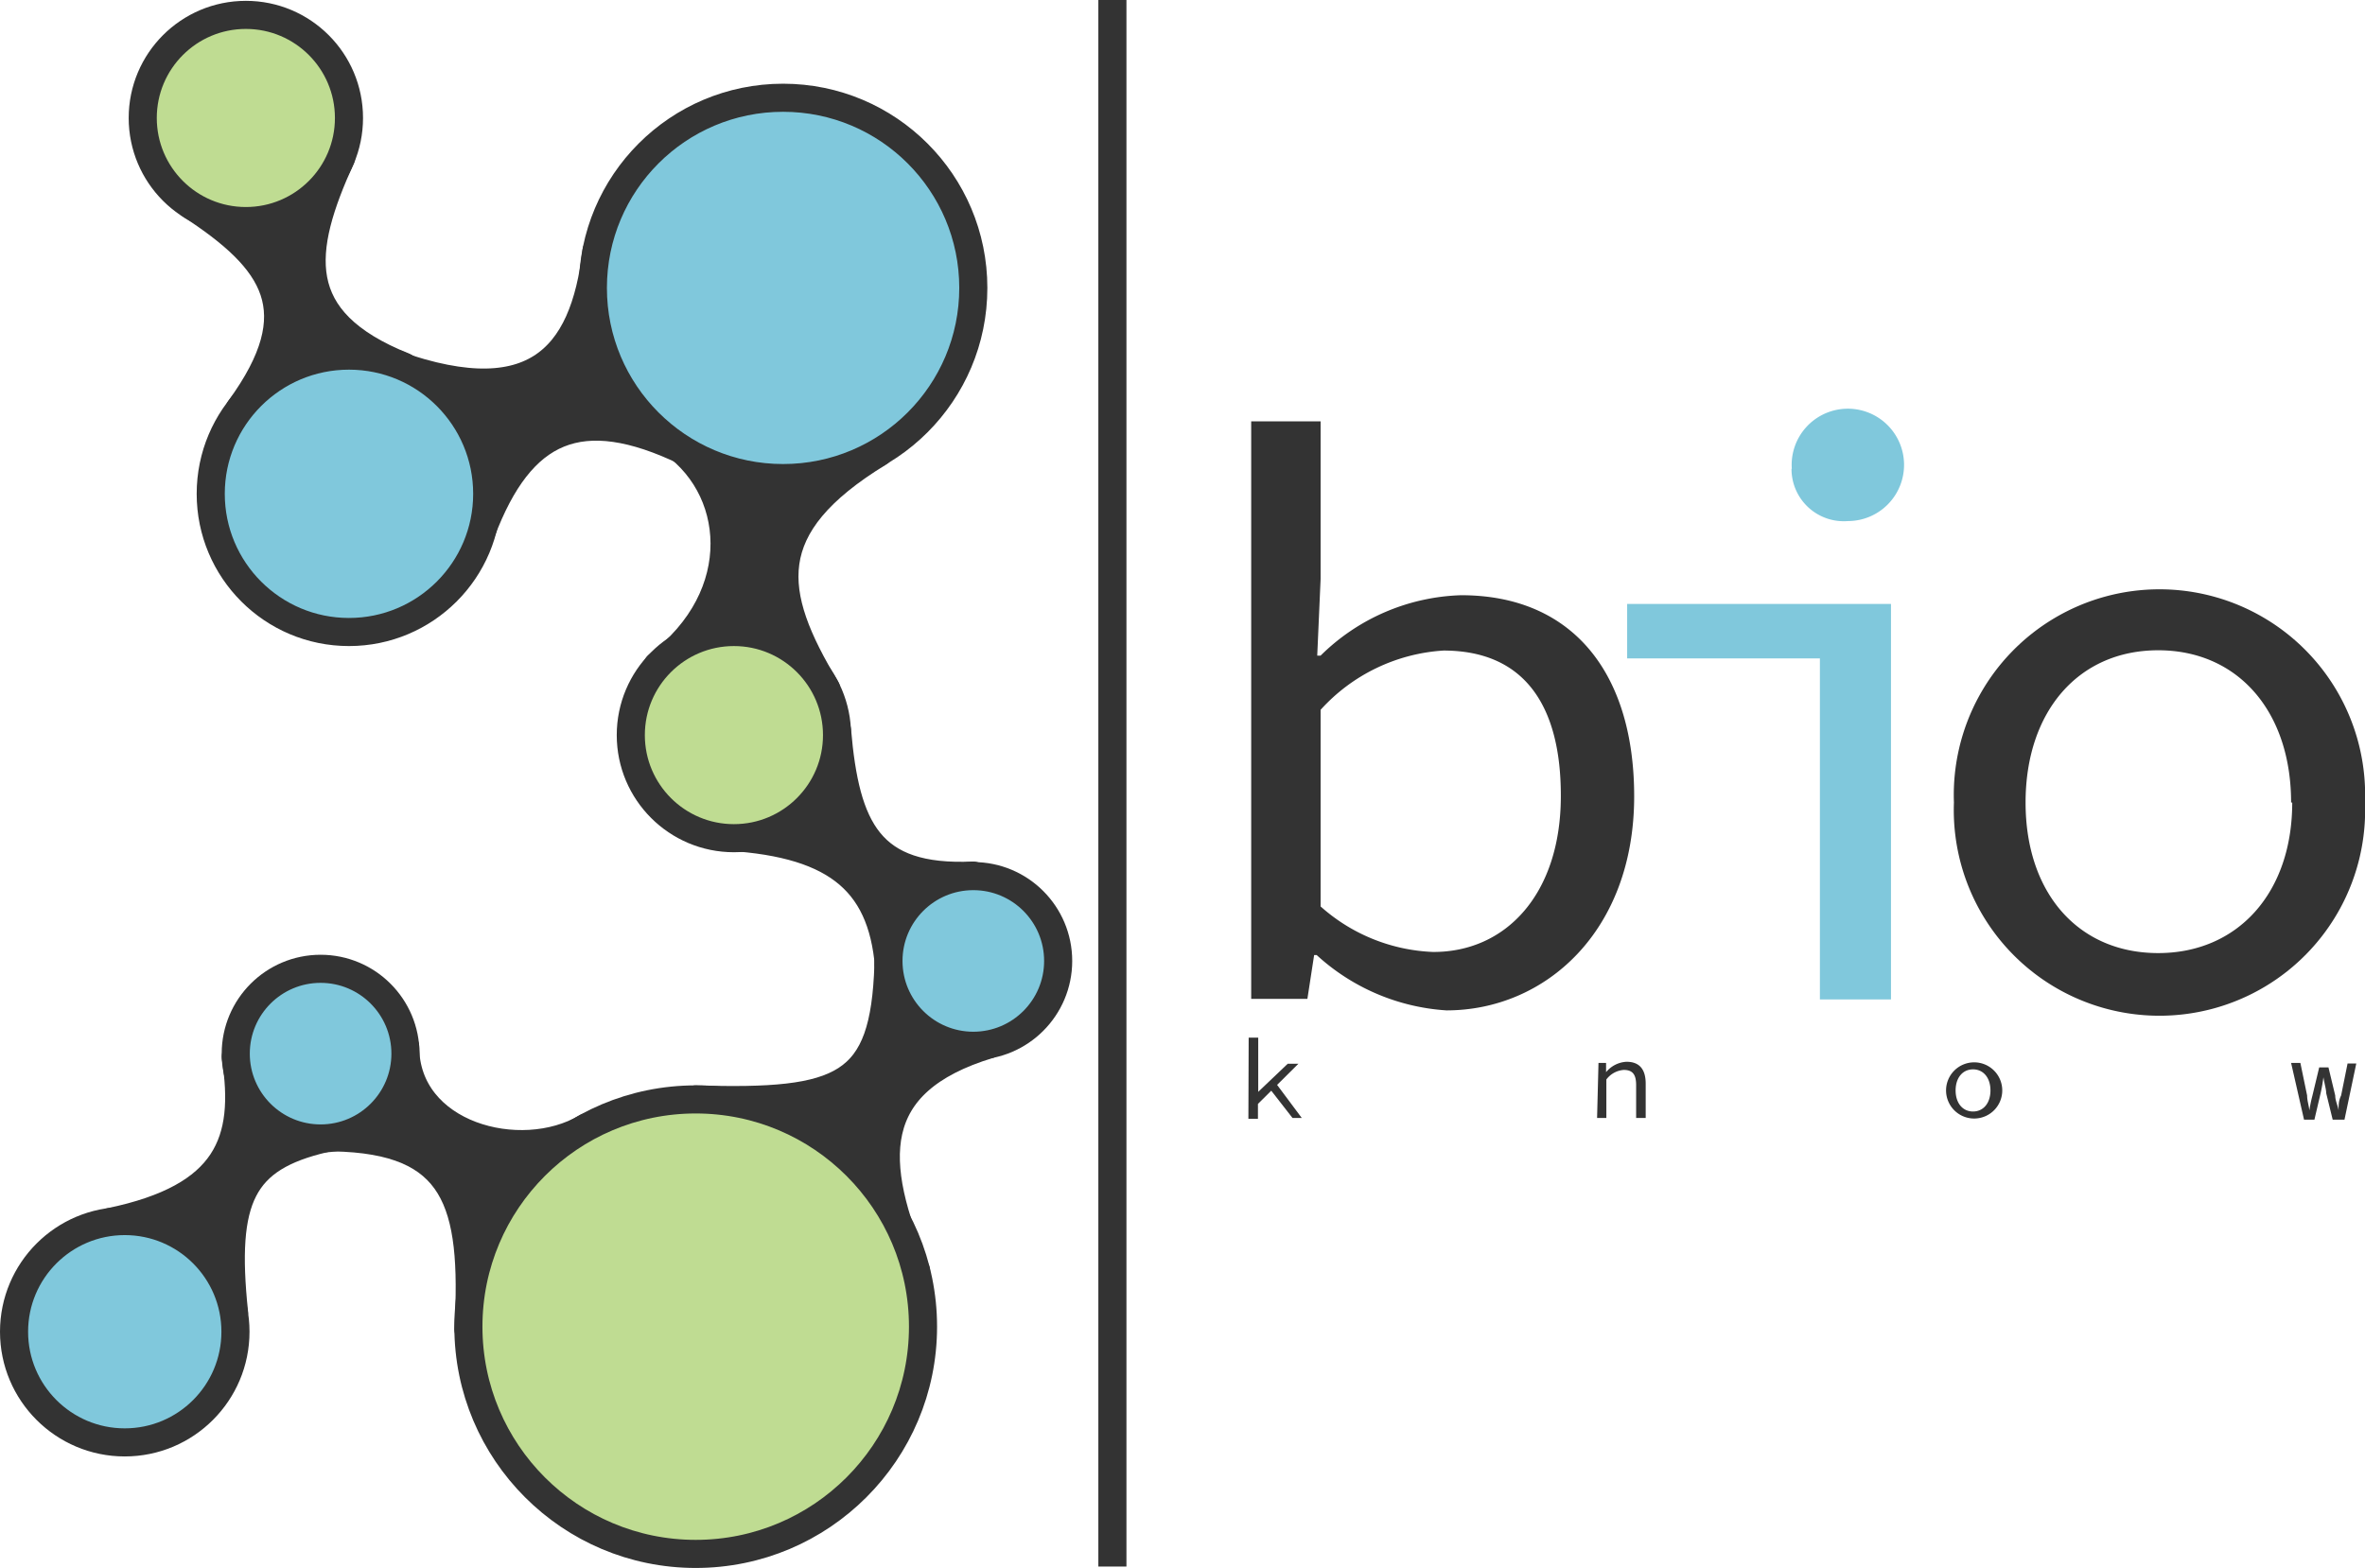 <svg xmlns="http://www.w3.org/2000/svg" viewBox="0 0 84.17 55.82"><defs><style>.cls-1,.cls-2,.cls-5{fill:#333;}.cls-1,.cls-2,.cls-3,.cls-4{stroke:#333;}.cls-1,.cls-2{stroke-linejoin:round;}.cls-2{stroke-linecap:round;}.cls-3,.cls-6{fill:#80c8dc;}.cls-3,.cls-4{stroke-miterlimit:10;}.cls-4{fill:#bfdc92;}</style></defs><title>Ресурс 1</title><g id="Слой_2" data-name="Слой 2"><g id="Слой_1-2" data-name="Слой 1"><path class="cls-1" d="M31.28,16.11c-4.31,2.63-3.94,5-1.88,8.41l-6-.82c3.31-2.48,2.95-6.44.32-8.09Z"/><path class="cls-1" d="M16.67,47.32c.26-4.55-.43-6.75-4.81-6.83l2.56-3.23c0,3.17,4.1,4.27,6.45,2.88Z"/><path class="cls-1" d="M12.14,5.61c-1.51,3.31-1.87,5.8,2.23,7.44l-5.83,1.5c2.54-3.49,1.27-5.29-1.76-7.26Z"/><path class="cls-1" d="M29.79,26c.3,3.5,1.14,5.34,4.85,5.17l-3,3.23c-.26-3.12-2-4.46-6.09-4.63Z"/><path class="cls-1" d="M35.21,37.18c-4.43,1.34-4.27,4.21-2.61,8.06l-7.84-6.1c5.27.16,6.72-.43,6.86-4.79Z"/><path class="cls-1" d="M24.42,16.08c-3.77-1.82-5.89-.85-7.29,2.86l-3.57-6.15c5.4,2.1,7.23,0,7.67-3.85Z"/><path class="cls-2" d="M3.93,43.5c4.19-.87,4.93-2.86,4.46-5.87l3.15,2.9c-2.94.69-3.64,2.11-3.21,6.2Z"/><circle class="cls-3" cx="27.87" cy="10.25" r="6.77"/><circle class="cls-3" cx="12.42" cy="17.58" r="4.92"/><circle class="cls-4" cx="8.75" cy="4.2" r="3.67"/><circle class="cls-4" cx="26.12" cy="26.17" r="3.67"/><circle class="cls-4" cx="24.76" cy="47.23" r="8.09"/><circle class="cls-3" cx="4.44" cy="47.41" r="3.94"/><circle class="cls-3" cx="11.41" cy="37.51" r="3.02"/><circle class="cls-3" cx="34.64" cy="34.21" r="3.02"/><path class="cls-5" d="M46.86,34h-.09l-.24,1.56h-2V15H47v5.62l-.12,2.72H47a7.43,7.43,0,0,1,5-2.15c4,0,6.16,2.81,6.16,7.16,0,4.81-3.17,7.62-6.68,7.62A7.54,7.54,0,0,1,46.86,34Zm8.69-5.68c0-3.1-1.22-5.16-4.18-5.16A6.44,6.44,0,0,0,47,25.27v7a6.38,6.38,0,0,0,4,1.62C53.6,33.9,55.55,31.82,55.55,28.34Z"/><path class="cls-6" d="M64.77,23.44H57.91V21.5H67.3V35.58H64.77Zm-1-6.75a2,2,0,1,1,2,1.86A1.86,1.86,0,0,1,63.76,16.69Z"/><path class="cls-5" d="M69.54,28.57a7.32,7.32,0,1,1,14.63,0,7.32,7.32,0,1,1-14.63,0Zm12,0c0-3.24-1.89-5.42-4.73-5.42s-4.72,2.18-4.72,5.42,1.89,5.36,4.72,5.36S81.58,31.79,81.58,28.57Z"/><line class="cls-1" x1="39.59" x2="39.59" y2="55.77"/><path class="cls-5" d="M44.44,36.94h.34v1.93h0l1.05-1h.38l-1.44,1.43v.53h-.34Zm.75,1.82.2-.22.94,1.26H46Z"/><path class="cls-5" d="M56.89,37.84h.27l0,.33h0a1,1,0,0,1,.73-.37c.46,0,.68.27.68.78V39.8h-.34V38.63c0-.37-.12-.54-.44-.54a.85.85,0,0,0-.62.34V39.8h-.33Z"/><path class="cls-5" d="M69.26,38.82a1,1,0,1,1,1,1A1,1,0,0,1,69.26,38.82Zm1.58,0c0-.45-.25-.75-.62-.75s-.62.3-.62.75.25.75.62.75S70.84,39.27,70.84,38.82Z"/><path class="cls-5" d="M81.54,37.84h.33L82.11,39c0,.18.06.35.08.53h0a5,5,0,0,1,.11-.53l.24-1h.33l.24,1c0,.18.09.35.12.53h0c0-.18,0-.35.09-.53l.23-1.14h.31l-.42,2h-.42l-.23-.94c0-.13-.06-.33-.1-.57h0a5.76,5.76,0,0,1-.1.57l-.22.94H82Z"/></g></g></svg>